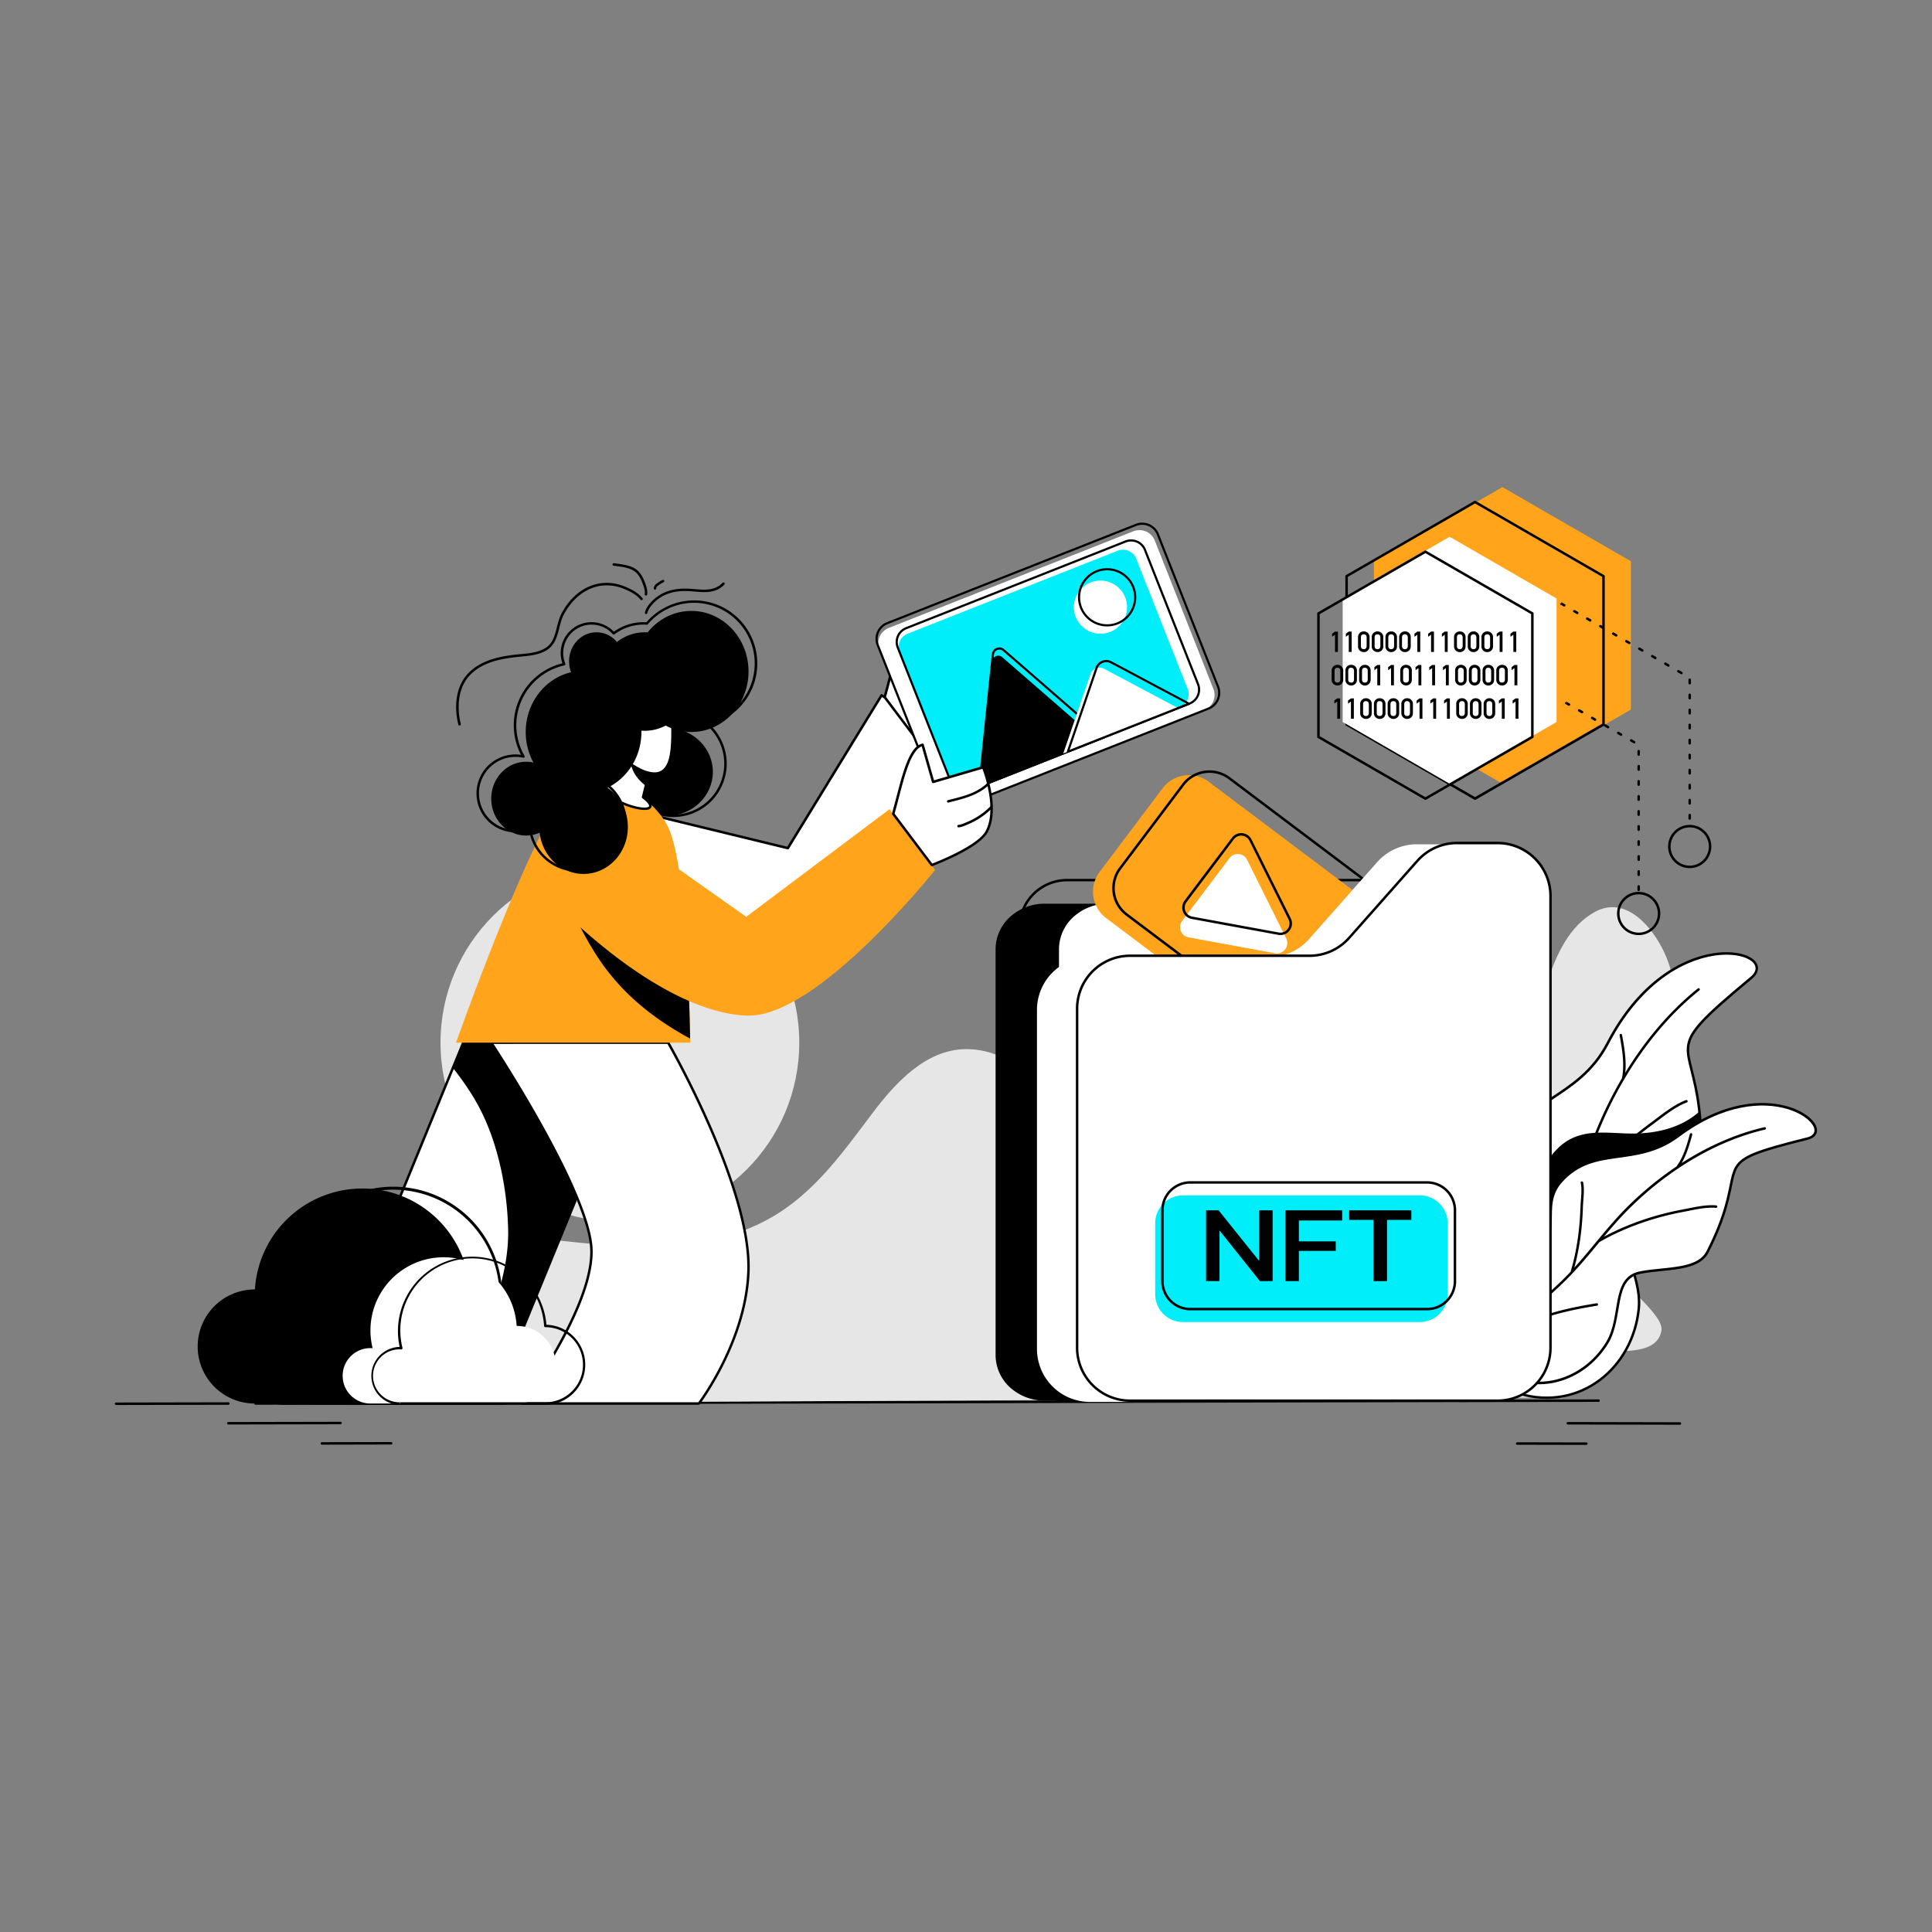 <?xml version="1.0" ?><svg data-name="Layer 1" id="Layer_1" viewBox="0 0 2000 2000" xmlns="http://www.w3.org/2000/svg" xmlns:xlink="http://www.w3.org/1999/xlink"><rect x="0" y="0" width="2000" height="2000" fill="#808080" stroke="none"/><defs><style>.cls-1{fill:none;}.cls-2,.cls-3,.cls-5,.cls-8,.cls-9{fill-rule:evenodd;}.cls-3,.cls-4{fill:#e6e6e6;}.cls-10,.cls-5{fill:#fff;}.cls-6{clip-path:url(#clip-path);}.cls-7{clip-path:url(#clip-path-2);}.cls-8{fill:#ffa41b;}.cls-9{fill:#00eefa;}.cls-11{clip-path:url(#clip-path-3);}.cls-12{clip-path:url(#clip-path-4);}.cls-13{clip-path:url(#clip-path-5);}</style><clipPath id="clip-path"><path class="cls-1" d="M1812.58,1012.52c-107.92,89.85-48.62,52.2-51.6,183.69-.62,27.44-41.3,41.94-65.79,60.82-28.7,22.12,4.92,60,1.29,97.38-6,61.32-60.33,106.8-123.68,88.3-68.78-20.11-77.58-71.43-14.28-145.49,35-40.92-15.71-58.47-2.62-101.83,17.85-59.21,77.06-55.35,108.36-115.44C1731,951.93,1846.18,984.56,1812.58,1012.52Z"/></clipPath><clipPath id="clip-path-2"><path class="cls-1" d="M1030.63,982.45a45.24,45.24,0,0,1,14.9-33.2,53.12,53.12,0,0,1,36-13.75h397.81v514.44H1081.53a53.17,53.17,0,0,1-36-13.75,45.27,45.27,0,0,1-14.9-33.22Z"/></clipPath><clipPath id="clip-path-3"><polygon class="cls-1" points="662.66 1079.37 479.54 1079.37 326.48 1452.92 509.6 1452.92 662.66 1079.37"/></clipPath><clipPath id="clip-path-4"><path class="cls-1" d="M691.71,856.32c-18.09-37.18-76.41-65.44-103.92-37.52-36.6,37.17-115.74,260.56-115.74,260.56H714.46S712.83,899.75,691.71,856.32Z"/></clipPath><clipPath id="clip-path-5"><path class="cls-1" d="M677.48,776.93l-40.64-12.46-19,43c8.57,27.8,78,41.1,47.8,17.66Z"/></clipPath></defs><g data-name=" 6-NFT-Art-File" id="_6-NFT-Art-File"><path class="cls-2" d="M264.55,1454.2l1390.27-3a1.3,1.3,0,0,0,1.28-1.28,1.28,1.28,0,0,0-1.28-1.28l-1390.3,3a1.3,1.3,0,0,0-1.28,1.28A1.32,1.32,0,0,0,264.55,1454.2Z"/><path class="cls-2" d="M120.35,1454.45l116.07-.23a1.31,1.31,0,0,0,1.28-1.31,1.26,1.26,0,0,0-1.28-1.26l-116.09.23a1.29,1.29,0,1,0,0,2.57Z"/><path class="cls-2" d="M236.43,1474.63l116.07-.23a1.3,1.3,0,0,0,1.28-1.31,1.26,1.26,0,0,0-1.28-1.25l-116.09.23a1.28,1.28,0,1,0,0,2.56Z"/><path class="cls-2" d="M1739.07,1472.32l-116.1-.24a1.27,1.27,0,0,0-1.28,1.26,1.32,1.32,0,0,0,1.28,1.31l116.07.23a1.28,1.28,0,1,0,0-2.56Z"/><path class="cls-2" d="M333.27,1495.51l71.65-.15a1.25,1.25,0,0,0,1.26-1.28,1.29,1.29,0,0,0-1.28-1.29l-71.65.16a1.28,1.28,0,1,0,0,2.56Z"/><path class="cls-2" d="M1642.22,1493.2l-71.65-.16a1.29,1.29,0,0,0-1.28,1.29,1.26,1.26,0,0,0,1.26,1.28l71.65.15a1.28,1.28,0,1,0,0-2.56Z"/><path class="cls-3" d="M353,1452.91c-53.47-72.26-21.76-132.15,65.65-161.43,86.27-28.89,175.19,2.28,263-1,34.69-1.28,70.44-7.91,102.11-22.55,53.71-24.85,85.37-70.51,119.86-116.17,22.94-30.39,54.74-65.36,96-65.69,72.16-.57,111.47,87.17,150,135,65.59,81.35,167.08,122.69,269.19,89.07,91.12-30,140.57-108.51,161.74-198.21C1592.36,1062,1599.62,972,1651,944c32-17.45,59.4,15.47,71.7,41.65,24.68,52.54,6.77,118.25-18.74,166.82-22.4,42.68-61.35,96.54-43,147.18,8.73,24.15,62,59.77,58.95,77.75-4.29,25.31-41.5,20.46-59.38,21.82-25,1.87-40,24-42.09,47.47Z"/><circle class="cls-4" cx="641.71" cy="1079.37" r="185.69"/><path class="cls-5" d="M1812.58,1012.52c-107.92,89.85-48.62,52.2-51.6,183.69-.62,27.44-41.3,41.94-65.79,60.82-28.7,22.12,4.92,60,1.29,97.38-6,61.32-60.33,106.8-123.68,88.3-68.78-20.11-77.58-71.43-14.28-145.49,35-40.92-15.71-58.47-2.62-101.83,17.85-59.21,77.06-55.35,108.36-115.44C1731,951.93,1846.18,984.56,1812.58,1012.52Z"/><g class="cls-6"><path class="cls-2" d="M1776.9,1127.61c-16.55,32-47.55,44.67-82.35,45.78-26.33.83-54.38-6.81-77,11.07a65.09,65.09,0,0,0-11.39,11.65c-14.45,19-25.61,45.18-28.66,68.83-1.9,14.58,1.66,30.67,18.29,33.8a52.48,52.48,0,0,0,16.07.13c15.65-2,30.56-8.85,44.39-16.13,19.89-10.44,84.28-36.4,111.78-76.91C1784.83,1181.11,1767.81,1137.81,1776.9,1127.61Z"/></g><path class="cls-2" d="M1813.41,1013.5c5.54-4.61,7.25-9.41,6.15-13.64s-5-7.91-11.09-10.49c-8.13-3.4-20.29-4.82-34.62-2.61-33,5.07-77.77,29.36-110.73,92.6-15.52,29.81-38,43.73-58.79,57.56-21.19,14.11-40.62,28.14-49.66,58.09-6.64,22,2.8,37.55,9.57,52.74,3.24,7.27,5.86,14.45,5.5,22.32s-3.7,16.37-12.2,26.31c-19.11,22.35-31.68,42.69-38.06,60.7-6.47,18.25-6.59,34.17-.83,47.57,7.68,17.76,25.82,31.11,53.79,39.29,64.17,18.76,119.25-27.27,125.32-89.4,1.83-18.83-5.69-37.8-10.08-54.83-4.23-16.39-5.6-31,8.28-41.66,14.73-11.36,35.25-21.1,49.47-33,9.78-8.22,16.58-17.45,16.84-28.79,1.18-52.76-7.61-78.39-11.67-95.91-1.77-7.64-2.64-13.69-1.25-19.81s5.05-12.38,12.21-20.39c9.78-10.94,26-25.12,51.85-46.63Zm-1.65-2c-26,21.62-42.28,35.88-52.12,46.9-7.54,8.43-11.34,15-12.8,21.52s-.62,12.9,1.27,21c4,17.41,12.78,42.86,11.58,95.29-.23,10.62-6.76,19.18-15.91,26.87-14.18,11.88-34.69,21.63-49.38,33s-13.72,26.88-9.2,44.32c4.32,16.77,11.81,35.44,10,54-5.9,60.51-59.51,105.44-122,87.17-27.05-7.93-44.74-20.65-52.16-37.84-5.53-12.88-5.31-28.18.89-45.7,6.32-17.79,18.74-37.82,37.62-59.9,9-10.52,12.41-19.55,12.79-27.84s-2.3-15.85-5.72-23.5c-6.54-14.69-15.89-29.63-9.46-51,8.83-29.27,27.92-42.9,48.63-56.69,21.11-14.06,43.87-28.24,59.65-58.51,32.43-62.23,76.34-86.26,108.84-91.26,13.75-2.11,25.43-.82,33.24,2.45,5.22,2.19,8.68,5.22,9.6,8.76s-.78,7.26-5.32,11Z"/><path class="cls-2" d="M1757.57,1023.26c-52.73,42.38-91.27,104.9-113.23,168.22-12.91,37.24-18.84,76.53-32.1,113.76-11.47,32.23-26.84,62.58-34.86,96-3,12.63-6.6,26.44-5.9,39.56a1.33,1.33,0,0,0,1.37,1.23,1.28,1.28,0,0,0,1.2-1.35c-.7-12.9,2.84-26.45,5.83-38.82,8-33.36,23.34-63.63,34.78-95.77,13.27-37.24,19.19-76.53,32.11-113.77,21.82-62.88,60.06-125,112.41-167.08a1.26,1.26,0,0,0,.2-1.8A1.29,1.29,0,0,0,1757.57,1023.26Z"/><path class="cls-2" d="M1745.33,1138.8c-13,4.91-25.22,15.19-36.26,23.3-29.9,21.93-58.19,49.93-79.14,80.67a1.26,1.26,0,0,0,.34,1.79,1.28,1.28,0,0,0,1.77-.34c20.79-30.52,48.88-58.29,78.56-80,10.86-8,22.84-18.14,35.63-23a1.28,1.28,0,1,0-.9-2.4Z"/><path class="cls-2" d="M1578.87,1186.94c5.93,7.72,9.08,18.86,13,27.66,11,24.92,19.8,51.29,24,78.26a1.29,1.29,0,0,0,2.55-.42c-4.29-27.17-13.18-53.75-24.26-78.88-4-9-7.2-20.31-13.25-28.17a1.28,1.28,0,1,0-2,1.55Z"/><path class="cls-2" d="M1662.79,1315.77c-30.73,21.41-62.57,46.39-83.08,78.33a1.3,1.3,0,0,0,.38,1.79,1.27,1.27,0,0,0,1.77-.39c20.34-31.68,52-56.41,82.41-77.64a1.28,1.28,0,1,0-1.48-2.09Z"/><path class="cls-2" d="M1676.61,1071.73c2.67,14.51,5.29,29.58,2.48,44.25a1.29,1.29,0,0,0,2.54.49c2.85-15,.22-30.38-2.51-45.21a1.28,1.28,0,0,0-2.51.47Z"/><path class="cls-5" d="M1870.92,1178.66c-111.56,28-54.42,21.27-103.31,117.28-10.19,20-45.37,16.29-70.15,21.54-29,6.14-17.68,46.06-33.62,72.34-26.18,43.14-82.44,57.42-122.64,21.27-43.63-39.26-31.91-80.27,41.11-112.47,40.33-17.79,9.16-48.73,34.21-76.09,34.2-37.37,76.53-13.5,121-46.75C1832.19,1105,1905.64,1170,1870.92,1178.66Z"/><path class="cls-2" d="M1871.23,1179.9c5.85-1.46,8.85-4.48,9.56-8.06s-.84-7.73-4.52-11.88c-4.82-5.43-13.33-10.81-24.73-14.29-26.23-8-68-6-114.81,29.09-22,16.46-43.52,18.74-63.74,21.57-20.69,2.9-40.07,6.37-57.41,25.32-12.79,14-11.33,28.83-11.72,42.48-.18,6.49-.8,12.69-3.84,18.33s-8.48,10.69-18.22,15c-22.08,9.74-38.6,20.29-49.72,31.34-11.31,11.24-17.08,23-17.57,35-.65,15.9,8,32.25,25.83,48.28,40.83,36.73,98,22.26,124.59-21.56,8-13.26,9.26-30,12.07-44.13,2.67-13.5,6.78-24.68,20.72-27.63,14.89-3.15,33.52-3.06,48.24-6.82,10.21-2.61,18.55-7.05,22.8-15.39,19.63-38.56,22.23-60.61,25.46-75,1.4-6.22,2.88-11,6.06-15s8.07-7.28,16.16-10.64c11.1-4.6,28.1-9.31,54.79-16Zm-.62-2.48c-26.87,6.74-44,11.47-55.15,16.11-8.63,3.58-13.79,7.13-17.19,11.43s-5.06,9.33-6.56,16c-3.19,14.26-5.77,36.15-25.24,74.39-3.92,7.7-11.72,11.66-21.15,14.06-14.68,3.74-33.27,3.66-48.13,6.8-15.08,3.19-19.81,15-22.71,29.63-2.75,13.89-3.85,30.31-11.74,43.31-25.76,42.45-81.12,56.56-120.68,21-17.09-15.39-25.62-31-25-46.28.47-11.4,6.05-22.57,16.81-33.26,10.94-10.86,27.21-21.22,48.94-30.8,10.42-4.6,16.2-10.08,19.45-16.12s4-12.58,4.15-19.48c.37-13.1-1.22-27.41,11-40.82,16.86-18.41,35.75-21.68,55.88-24.51,20.6-2.88,42.48-5.28,64.91-22,46-34.37,86.81-36.53,112.53-28.69,10.85,3.3,19,8.37,23.55,13.53,3,3.41,4.51,6.8,3.93,9.67s-3.09,4.94-7.66,6.09Z"/><path class="cls-2" d="M1740.82,1204c5.29-9,8.22-19.31,11-29.33a1.29,1.29,0,0,0-2.49-.68c-3.18,11.63-6.57,23.67-13.83,33.48,0,0,0,.06,0,.08a345.29,345.29,0,0,0-52.38,43.29c-19.11,19.25-35.13,41.31-53.4,61.41,5.65-20.38,8.24-41.69,8.93-62.76.26-8,1.88-17.59.21-25.56a1.29,1.29,0,0,0-2.52.53c1.65,7.77,0,17.09-.25,25-.75,22.28-3.6,44.85-10,66.25a1.32,1.32,0,0,0,0,.56q-3.43,3.66-7,7.19c-19.92,19.73-42,36.7-59.85,58.53-6.72,8.24-14.26,17.2-18.42,27.15a1.3,1.3,0,1,0,2.39,1c4-9.75,11.44-18.47,18-26.53,1.05-1.28,2.1-2.51,3.16-3.77a1.15,1.15,0,0,0,.54-.18c26.22-16.12,58.3-23.15,88.3-28a1.29,1.29,0,0,0,1.05-1.47,1.26,1.26,0,0,0-1.46-1.05c-28,4.52-57.87,11-83.17,24.84,16-17.35,34.44-32,51.24-48.68,12.53-12.39,23.66-26,34.88-39.54,26.12-15.08,56.66-25.59,86.22-31.11,10.83-2,23.25-5.27,34.39-4.3a1.28,1.28,0,0,0,.23-2.55c-11.37-1-24,2.26-35.11,4.33-27.66,5.17-56.14,14.66-81.16,28.15,7.9-9.47,16-18.81,24.66-27.57,38.39-38.64,88.61-70.88,142.16-83.35a1.28,1.28,0,1,0-.56-2.5C1796.38,1173.83,1767.33,1187,1740.82,1204Z"/><path class="cls-2" d="M1030.63,982.45a45.24,45.24,0,0,1,14.9-33.2,53.12,53.12,0,0,1,36-13.75h397.81v514.44H1081.53a53.17,53.17,0,0,1-36-13.75,45.27,45.27,0,0,1-14.9-33.22Z"/><g class="cls-7"><path class="cls-5" d="M1096.27,982.45a45.24,45.24,0,0,1,14.9-33.2,53.12,53.12,0,0,1,36-13.75H1545v514.44H1147.17a53.17,53.17,0,0,1-36-13.75,45.27,45.27,0,0,1-14.9-33.22Z"/></g><path class="cls-2" d="M1054.16,960.28v440.46a50.46,50.46,0,0,0,50.47,50.48h384.52a1.28,1.28,0,0,0,1.28-1.28V911.09a1.29,1.29,0,0,0-1.28-1.28H1104.63a50.46,50.46,0,0,0-50.47,50.47Zm2.56,0a47.9,47.9,0,0,1,47.91-47.9h383.24v536.28H1104.63a47.94,47.94,0,0,1-47.91-47.92Z"/><path class="cls-8" d="M1415.77,975.76A34.15,34.15,0,0,0,1409,928l-157.65-118.7a34.15,34.15,0,0,0-47.82,6.73l-65.18,86.57a34.14,34.14,0,0,0,6.75,47.81l157.64,118.71a34.14,34.14,0,0,0,47.8-6.75Z"/><path class="cls-2" d="M1437.93,972.87a35.41,35.41,0,0,0-7-49.6L1273.3,804.57a35.43,35.43,0,0,0-49.62,7l-65.18,86.57a35.42,35.42,0,0,0,7,49.61l157.65,118.7a35.4,35.4,0,0,0,49.59-7Zm-2-1.54-65.19,86.57a32.84,32.84,0,0,1-46,6.48l-157.64-118.7a32.86,32.86,0,0,1-6.5-46l65.18-86.57a32.89,32.89,0,0,1,46-6.47l157.64,118.7A32.86,32.86,0,0,1,1435.88,971.33Z"/><path class="cls-5" d="M1331.49,971.46a10.75,10.75,0,0,1-11.56,15.36c-25.07-4.62-66.39-12.21-89.54-16.46a10.76,10.76,0,0,1-6.65-17l49-65a10.75,10.75,0,0,1,18.21,1.67Z"/><path class="cls-2" d="M1336.2,950.63c-11.36-22.81-30.07-60.42-40.56-81.5a12,12,0,0,0-20.38-1.88l-49,65a12,12,0,0,0,7.43,19.06c23.14,4.28,64.46,11.87,89.54,16.46a12,12,0,0,0,12.94-17.19Zm-2.3,1.16a9.45,9.45,0,0,1-10.18,13.51l-89.54-16.45a9.46,9.46,0,0,1-5.84-15l49-65.05a9.46,9.46,0,0,1,16,1.47Z"/><path class="cls-5" d="M1355.54,989.4a54.85,54.85,0,0,0,41.06-18.48c19.33-21.84,51.3-57.94,70.65-79.77a54.81,54.81,0,0,1,41.06-18.48h41.92a54.87,54.87,0,0,1,54.85,54.84v467.57a54.9,54.9,0,0,1-54.85,54.86H1169.85a54.85,54.85,0,0,1-54.83-54.86V1044.24a54.83,54.83,0,0,1,54.83-54.84Z"/><path class="cls-5" d="M1314,990.68a54.85,54.85,0,0,0,41.06-18.48c19.33-21.83,51.3-57.94,70.65-79.77A54.85,54.85,0,0,1,1466.76,874h41.92a54.87,54.87,0,0,1,54.85,54.84v467.57a54.88,54.88,0,0,1-54.85,54.86H1128.3a54.85,54.85,0,0,1-54.83-54.86V1045.52a54.83,54.83,0,0,1,54.83-54.84Z"/><path class="cls-2" d="M1355.54,988.12H1169.85a56.11,56.11,0,0,0-56.12,56.12v350.84a56.11,56.11,0,0,0,56.12,56.13h380.38a56.13,56.13,0,0,0,56.11-56.13V927.51a56.13,56.13,0,0,0-56.11-56.13h-41.92a56.09,56.09,0,0,0-42,18.92c-19.35,21.83-51.32,57.93-70.64,79.76A53.55,53.55,0,0,1,1355.54,988.12Zm0,2.56a56.06,56.06,0,0,0,42-18.91L1468.2,892a53.56,53.56,0,0,1,40.11-18h41.92a53.59,53.59,0,0,1,53.56,53.56v467.57a53.62,53.62,0,0,1-53.56,53.58H1169.85a53.57,53.57,0,0,1-53.57-53.58V1044.24a53.59,53.59,0,0,1,53.57-53.56Z"/><path class="cls-9" d="M1195.84,1266.32a28.85,28.85,0,0,1,28.84-28.86h245.09a28.88,28.88,0,0,1,28.87,28.86v73.42a28.82,28.82,0,0,1-28.87,28.83H1224.68a28.78,28.78,0,0,1-28.84-28.83Z"/><path class="cls-2" d="M1202.07,1252.89v73.43a30.13,30.13,0,0,0,30.13,30.13h245.09a30.13,30.13,0,0,0,30.16-30.13v-73.43a30.13,30.13,0,0,0-30.16-30.13H1232.2a30.13,30.13,0,0,0-30.13,30.13Zm2.57,0a27.55,27.55,0,0,1,27.56-27.57h245.09a27.59,27.59,0,0,1,27.59,27.57v73.43a27.57,27.57,0,0,1-27.59,27.55H1232.2a27.54,27.54,0,0,1-27.56-27.55Z"/><path d="M1248.52,1252.92h13L1303.2,1305h.28v-52.12h13.9v73.3h-13.14l-41.53-52.07h-.28v52.07h-13.91Z"/><path d="M1330.66,1252.92h58.74v10.52h-44.83v21.62h38.21v9.86h-38.21v31.3h-13.91Z"/><path d="M1421.81,1262.83h-25.16v-9.91H1461v9.91h-25.16v63.39h-14Z"/><path class="cls-8" d="M1555.29,504.24l133,76.77V734.55l-133,76.76-133-76.76V581Z"/><path class="cls-2" d="M1527.6,518.58a1.31,1.31,0,0,0-1.3,0l-132.94,76.77a1.27,1.27,0,0,0-.66,1.11V750a1.28,1.28,0,0,0,.66,1.11l132.94,76.77a1.36,1.36,0,0,0,1.3,0l133-76.77a1.25,1.25,0,0,0,.63-1.11V596.46a1.24,1.24,0,0,0-.63-1.11Zm-.64,2.59,131.67,76v152l-131.67,76-131.7-76v-152Z"/><path class="cls-2" d="M1747.89,843.72v3.53a1.28,1.28,0,1,0,2.56,0v-3.53a1.28,1.28,0,1,0-2.56,0Zm0-15.56v3.53a1.28,1.28,0,1,0,2.56,0v-3.53a1.28,1.28,0,1,0-2.56,0Zm0-15.55v3.53a1.28,1.28,0,1,0,2.56,0v-3.53a1.28,1.28,0,1,0-2.56,0Zm0-15.56v3.53a1.28,1.28,0,1,0,2.56,0v-3.53a1.28,1.28,0,1,0-2.56,0Zm0-15.56V785a1.28,1.28,0,1,0,2.56,0v-3.53a1.28,1.28,0,1,0-2.56,0Zm0-15.55v3.52a1.28,1.28,0,1,0,2.56,0v-3.52a1.28,1.28,0,1,0-2.56,0Zm0-15.56v3.53a1.28,1.28,0,1,0,2.56,0v-3.53a1.28,1.28,0,1,0-2.56,0Zm0-15.56v3.53a1.28,1.28,0,1,0,2.56,0v-3.53a1.28,1.28,0,1,0-2.56,0Zm0-15.56v3.53a1.28,1.28,0,1,0,2.56,0v-3.53a1.28,1.28,0,1,0-2.56,0Zm0-15.55v3.52a1.28,1.28,0,1,0,2.56,0v-3.52a1.28,1.28,0,1,0-2.56,0ZM1736.82,696c1.08.63,2.12,1.21,3.07,1.76a1.28,1.28,0,1,0,1.26-2.22l-3-1.76a1.29,1.29,0,1,0-1.3,2.22Zm-13.46-7.78,3.06,1.77a1.28,1.28,0,0,0,1.27-2.23c-1-.57-2-1.16-3.07-1.76a1.28,1.28,0,0,0-1.74.47A1.3,1.3,0,0,0,1723.36,688.24Zm-13.47-7.78,3,1.77a1.29,1.29,0,1,0,1.3-2.23l-3.07-1.76a1.28,1.28,0,1,0-1.26,2.22Zm-13.47-7.77c1,.59,2,1.18,3,1.76a1.28,1.28,0,1,0,1.29-2.22l-3.06-1.77a1.28,1.28,0,0,0-1.27,2.23Zm-13.5-7.78c1,.58,2.06,1.17,3.07,1.76a1.3,1.3,0,0,0,1.77-.47,1.29,1.29,0,0,0-.48-1.75l-3.06-1.77a1.29,1.29,0,0,0-1.3,2.23Zm-13.47-7.78c1,.58,2.06,1.17,3.07,1.76a1.29,1.29,0,0,0,1.3-2.22c-1-.59-2.06-1.18-3.07-1.76a1.29,1.29,0,1,0-1.3,2.22ZM1656,649.35l3.06,1.76a1.27,1.27,0,0,0,1.74-.46,1.28,1.28,0,0,0-.47-1.76l-3-1.76a1.29,1.29,0,0,0-1.77.47A1.31,1.31,0,0,0,1656,649.35Zm-13.47-7.78q1.51.87,3,1.77a1.3,1.3,0,0,0,1.77-.47,1.28,1.28,0,0,0-.47-1.76c-1-.6-2-1.18-3-1.76a1.29,1.29,0,1,0-1.3,2.22Zm-13.47-7.78c1,.56,2,1.16,3,1.77a1.29,1.29,0,1,0,1.29-2.23l-3.06-1.76a1.28,1.28,0,0,0-1.27,2.22ZM1615.58,626h0l3.07,1.76a1.31,1.31,0,0,0,1.77-.47,1.29,1.29,0,0,0-.47-1.75c-1.77-1-2.85-1.64-3-1.75-1.42-.82-.66,2.38-.66,2.38-.73-2.57-1.3-2-1.3-1.29A1.26,1.26,0,0,0,1615.58,626Z"/><path class="cls-2" d="M1695.07,917.62v3.53a1.28,1.28,0,1,0,2.56,0v-3.53a1.28,1.28,0,1,0-2.56,0Zm0-15.55v3.52a1.28,1.28,0,1,0,2.56,0v-3.52a1.28,1.28,0,1,0-2.56,0Zm0-15.56V890a1.28,1.28,0,1,0,2.56,0v-3.53a1.28,1.28,0,1,0-2.56,0Zm0-15.56v3.53a1.28,1.28,0,1,0,2.56,0V871a1.28,1.28,0,1,0-2.56,0Zm0-15.55v3.52a1.28,1.28,0,1,0,2.56,0V855.4a1.28,1.28,0,1,0-2.56,0Zm0-15.57v3.54a1.28,1.28,0,1,0,2.56,0v-3.54a1.28,1.28,0,1,0-2.56,0Zm0-15.55v3.53a1.28,1.28,0,1,0,2.56,0v-3.53a1.28,1.28,0,1,0-2.56,0Zm0-15.56v3.53a1.28,1.28,0,1,0,2.56,0v-3.53a1.28,1.28,0,1,0-2.56,0Zm0-15.56v3.53a1.28,1.28,0,1,0,2.56,0v-3.53a1.28,1.28,0,1,0-2.56,0Zm0-15.55v3.52a1.28,1.28,0,1,0,2.56,0v-3.52a1.28,1.28,0,1,0-2.56,0Zm-7.12-10,3.07,1.76a1.27,1.27,0,0,0,1.74-.46,1.28,1.28,0,0,0-.47-1.76l-3-1.76a1.29,1.29,0,1,0-1.3,2.22Zm-13.46-7.78,3.06,1.77a1.28,1.28,0,0,0,1.27-2.23l-3-1.76a1.28,1.28,0,1,0-1.29,2.22ZM1661,752.08l3,1.77a1.29,1.29,0,1,0,1.3-2.23c-1-.58-2-1.17-3.07-1.76a1.28,1.28,0,0,0-1.26,2.22Zm-13.47-7.78c1,.59,2,1.17,3,1.77a1.28,1.28,0,1,0,1.29-2.22l-3.06-1.77a1.28,1.28,0,0,0-1.27,2.22Zm-13.5-7.78c1,.57,2,1.16,3.07,1.77a1.32,1.32,0,0,0,1.77-.47,1.3,1.3,0,0,0-.47-1.75c-1.08-.61-2.09-1.2-3.07-1.77a1.28,1.28,0,0,0-1.74.47A1.26,1.26,0,0,0,1634.05,736.52Zm-13.46-7.77h0l3.06,1.76a1.29,1.29,0,0,0,1.3-2.22c-1.77-1-2.85-1.63-3-1.75-1.42-.82-.69,2.38-.69,2.38-.7-2.57-1.27-2-1.27-1.28A1.29,1.29,0,0,0,1620.59,728.75Z"/><path class="cls-5" d="M1500.64,555.64l110.71,63.92V747.4l-110.71,63.91L1389.93,747.4V619.56Z"/><path class="cls-2" d="M1476.21,570a1.34,1.34,0,0,0-1.29,0l-110.71,63.92a1.29,1.29,0,0,0-.64,1.12V762.84a1.29,1.29,0,0,0,.64,1.12l110.71,63.92a1.29,1.29,0,0,0,1.29,0L1586.92,764a1.33,1.33,0,0,0,.66-1.12V635a1.33,1.33,0,0,0-.66-1.12Zm-.64,2.6L1585,635.75V762.1l-109.43,63.18L1366.15,762.1V635.75Z"/><path d="M1379,659.19V656l3-2.18h3v21.06h-3V657Z"/><path d="M1393.24,659.19V656l3-2.18h3v21.06h-3V657Z"/><path d="M1414.75,659.87c-.06-2.11-1-3.18-3-3.22s-2.9,1.11-2.94,3.22v8.92q.06,3.19,2.94,3.23c1.93,0,2.91-1.1,3-3.23Zm-8.92-.19a5.59,5.59,0,0,1,1.86-4.49,5.89,5.89,0,0,1,4.09-1.56,6,6,0,0,1,4.18,1.56,5.89,5.89,0,0,1,1.8,4.49V669a5.88,5.88,0,0,1-1.8,4.48,6,6,0,0,1-4.18,1.58,6,6,0,0,1-4.09-1.58,5.59,5.59,0,0,1-1.86-4.48Z"/><path d="M1428.94,659.87c0-2.11-1-3.18-3-3.22s-2.92,1.11-2.94,3.22v8.92c0,2.13,1,3.21,2.94,3.23s2.9-1.1,3-3.23Zm-8.93-.19a5.73,5.73,0,0,1,1.87-4.49,5.89,5.89,0,0,1,4.11-1.56,6,6,0,0,1,4.16,1.56,5.9,5.9,0,0,1,1.82,4.49V669a5.9,5.9,0,0,1-1.82,4.48A6,6,0,0,1,1426,675a6,6,0,0,1-4.11-1.58A5.72,5.72,0,0,1,1420,669Z"/><path d="M1443.15,659.87c-.07-2.11-1-3.18-3-3.22s-2.9,1.11-3,3.22v8.92c0,2.13,1,3.21,3,3.23s2.9-1.1,3-3.23Zm-8.93-.19a5.66,5.66,0,0,1,1.86-4.49,5.91,5.91,0,0,1,4.1-1.56,6,6,0,0,1,4.18,1.56,5.85,5.85,0,0,1,1.8,4.49V669a5.85,5.85,0,0,1-1.8,4.48,6.07,6.07,0,0,1-4.18,1.58,6,6,0,0,1-4.1-1.58,5.65,5.65,0,0,1-1.86-4.48Z"/><path d="M1457.35,659.87c-.06-2.11-1.06-3.18-3-3.22s-2.91,1.11-3,3.22v8.92q.06,3.19,3,3.23c1.9,0,2.9-1.1,3-3.23Zm-8.94-.19a5.72,5.72,0,0,1,1.86-4.49,6,6,0,0,1,4.12-1.56,5.74,5.74,0,0,1,6,6V669a6,6,0,0,1-1.79,4.48,6.1,6.1,0,0,1-4.18,1.58,6,6,0,0,1-4.12-1.58,5.71,5.71,0,0,1-1.86-4.48Z"/><path d="M1464.24,659.19V656l3-2.18h3v21.06h-3V657Z"/><path d="M1478.43,659.19V656l3-2.18h3v21.06h-3V657Z"/><path d="M1492.63,659.19V656l3-2.18h3v21.06h-3V657Z"/><path d="M1514.14,659.87c-.06-2.11-1-3.18-3-3.22s-2.9,1.11-2.94,3.22v8.92q.06,3.19,2.94,3.23c1.93,0,2.91-1.1,3-3.23Zm-8.92-.19a5.66,5.66,0,0,1,1.86-4.49,5.89,5.89,0,0,1,4.09-1.56,6,6,0,0,1,4.18,1.56,5.82,5.82,0,0,1,1.8,4.49V669a5.81,5.81,0,0,1-1.8,4.48,6,6,0,0,1-4.18,1.58,6,6,0,0,1-4.09-1.58,5.65,5.65,0,0,1-1.86-4.48Z"/><path d="M1528.35,659.87q-.11-3.17-3-3.22c-1.93,0-2.9,1.11-2.94,3.22v8.92c0,2.13,1,3.21,2.94,3.23s2.9-1.1,3-3.23Zm-8.92-.19a5.56,5.56,0,0,1,1.86-4.49,5.82,5.82,0,0,1,4.09-1.56,6,6,0,0,1,4.18,1.56,5.89,5.89,0,0,1,1.8,4.49V669a5.88,5.88,0,0,1-1.8,4.48,6.09,6.09,0,0,1-4.18,1.58,5.88,5.88,0,0,1-4.09-1.58,5.56,5.56,0,0,1-1.86-4.48Z"/><path d="M1542.54,659.87q-.07-3.17-3-3.22c-1.91,0-2.9,1.11-2.93,3.22v8.92c0,2.13,1,3.21,2.93,3.23s2.92-1.1,3-3.23Zm-8.93-.19a5.7,5.7,0,0,1,1.87-4.49,5.87,5.87,0,0,1,4.09-1.56,6,6,0,0,1,4.18,1.56,5.94,5.94,0,0,1,1.82,4.49V669a5.93,5.93,0,0,1-1.82,4.48,6.07,6.07,0,0,1-4.18,1.58,5.93,5.93,0,0,1-4.09-1.58,5.69,5.69,0,0,1-1.87-4.48Z"/><path d="M1549.42,659.19V656l3-2.18h3v21.06h-3V657Z"/><path d="M1563.63,659.19V656l3-2.18h3v21.06h-3V657Z"/><path d="M1387.47,694.46c0-2.11-1-3.18-3-3.22s-2.9,1.11-2.94,3.22v8.93c0,2.13,1,3.2,2.94,3.22s2.9-1.09,3-3.22Zm-8.93-.19a5.7,5.7,0,0,1,1.87-4.49,5.89,5.89,0,0,1,4.11-1.56,6,6,0,0,1,4.18,1.56,6,6,0,0,1,1.8,4.49v9.29a5.94,5.94,0,0,1-1.8,4.48,6.16,6.16,0,0,1-4.18,1.59,6,6,0,0,1-4.11-1.59,5.67,5.67,0,0,1-1.87-4.48Z"/><path d="M1401.67,694.46c0-2.11-1-3.18-3-3.22s-2.91,1.11-3,3.22v8.93c0,2.13,1,3.2,3,3.22s2.92-1.09,3-3.22Zm-8.92-.19a5.66,5.66,0,0,1,1.86-4.49,5.91,5.91,0,0,1,4.1-1.56,6,6,0,0,1,4.18,1.56,5.81,5.81,0,0,1,1.79,4.49v9.29a5.79,5.79,0,0,1-1.79,4.48,6.12,6.12,0,0,1-4.18,1.59,6,6,0,0,1-4.1-1.59,5.64,5.64,0,0,1-1.86-4.48Z"/><path d="M1415.88,694.46c-.06-2.11-1-3.18-3-3.22s-2.9,1.11-2.94,3.22v8.93q.06,3.2,2.94,3.22c1.93,0,2.91-1.09,3-3.22Zm-8.92-.19a5.59,5.59,0,0,1,1.86-4.49,5.89,5.89,0,0,1,4.09-1.56,6,6,0,0,1,4.18,1.56,5.89,5.89,0,0,1,1.8,4.49v9.29a5.87,5.87,0,0,1-1.8,4.48,6.09,6.09,0,0,1-4.18,1.59,6,6,0,0,1-4.09-1.59,5.57,5.57,0,0,1-1.86-4.48Z"/><path d="M1422.77,693.78v-3.2l3-2.19h3v21.06h-3V691.59Z"/><path d="M1437,693.78v-3.2l3-2.19h3v21.06h-3V691.59Z"/><path d="M1458.48,694.46c-.06-2.11-1.06-3.18-3-3.22s-2.91,1.11-3,3.22v8.93q.06,3.2,3,3.22c1.9,0,2.9-1.09,3-3.22Zm-8.94-.19a5.72,5.72,0,0,1,1.86-4.49,6,6,0,0,1,4.12-1.56,5.74,5.74,0,0,1,6,6v9.29a6,6,0,0,1-1.79,4.48,6.16,6.16,0,0,1-4.18,1.59,6.08,6.08,0,0,1-4.12-1.59,5.7,5.7,0,0,1-1.86-4.48Z"/><path d="M1465.37,693.78v-3.2l3-2.19h3v21.06h-3V691.59Z"/><path d="M1479.56,693.78v-3.2l3-2.19h3v21.06h-3V691.59Z"/><path d="M1493.77,693.78v-3.2l3-2.19h3v21.06h-3V691.59Z"/><path d="M1515.27,694.46c-.06-2.11-1-3.18-3-3.22s-2.9,1.11-2.94,3.22v8.93q.06,3.2,2.94,3.22c1.93,0,2.91-1.09,3-3.22Zm-8.92-.19a5.66,5.66,0,0,1,1.86-4.49,5.89,5.89,0,0,1,4.09-1.56,6,6,0,0,1,4.19,1.56,5.85,5.85,0,0,1,1.79,4.49v9.29a5.83,5.83,0,0,1-1.79,4.48,6.13,6.13,0,0,1-4.19,1.59,6,6,0,0,1-4.09-1.59,5.64,5.64,0,0,1-1.86-4.48Z"/><path d="M1529.48,694.46c-.06-2.11-1.06-3.18-3-3.22s-2.9,1.11-2.94,3.22v8.93q.06,3.2,2.94,3.22c1.91,0,2.91-1.09,3-3.22Zm-8.92-.19a5.59,5.59,0,0,1,1.86-4.49,5.82,5.82,0,0,1,4.09-1.56,6,6,0,0,1,4.18,1.56,5.89,5.89,0,0,1,1.8,4.49v9.29a5.87,5.87,0,0,1-1.8,4.48,6.12,6.12,0,0,1-4.18,1.59,5.94,5.94,0,0,1-4.09-1.59,5.57,5.57,0,0,1-1.86-4.48Z"/><path d="M1543.67,694.46q-.08-3.16-3-3.22c-1.91,0-2.9,1.11-2.92,3.22v8.93c0,2.13,1,3.2,2.92,3.22s2.92-1.09,3-3.22Zm-8.93-.19a5.7,5.7,0,0,1,1.87-4.49,5.87,5.87,0,0,1,4.09-1.56,6,6,0,0,1,4.18,1.56,5.9,5.9,0,0,1,1.82,4.49v9.29a5.88,5.88,0,0,1-1.82,4.48,6.1,6.1,0,0,1-4.18,1.59,6,6,0,0,1-4.09-1.59,5.67,5.67,0,0,1-1.87-4.48Z"/><path d="M1557.87,694.46c-.06-2.11-1-3.18-3-3.22s-2.91,1.11-3,3.22v8.93q.06,3.2,3,3.22c1.92,0,2.9-1.09,3-3.22Zm-8.92-.19a5.66,5.66,0,0,1,1.86-4.49,5.91,5.91,0,0,1,4.1-1.56,6,6,0,0,1,4.18,1.56,5.81,5.81,0,0,1,1.79,4.49v9.29a5.79,5.79,0,0,1-1.79,4.48,6.12,6.12,0,0,1-4.18,1.59,6,6,0,0,1-4.1-1.59,5.64,5.64,0,0,1-1.86-4.48Z"/><path d="M1564.76,693.78v-3.2l3-2.19h3v21.06h-3V691.59Z"/><path d="M1381.29,728.38v-3.21l3-2.18h3v21.06h-3V726.18Z"/><path d="M1395.5,728.38v-3.21l3-2.18h3v21.06h-3V726.18Z"/><path d="M1417,729.06c-.07-2.11-1-3.19-3-3.23s-2.9,1.12-2.94,3.23V738c0,2.13,1,3.21,2.94,3.22s2.9-1.09,3-3.22Zm-8.92-.19a5.54,5.54,0,0,1,1.86-4.49,5.85,5.85,0,0,1,4.09-1.57,6,6,0,0,1,4.18,1.57,5.86,5.86,0,0,1,1.8,4.49v9.29a5.86,5.86,0,0,1-1.8,4.47,6.1,6.1,0,0,1-4.18,1.59,6,6,0,0,1-4.09-1.59,5.53,5.53,0,0,1-1.86-4.47Z"/><path d="M1431.2,729.06c0-2.11-1-3.19-3-3.23s-2.92,1.12-3,3.23V738c0,2.13,1,3.21,3,3.22s2.9-1.09,3-3.22Zm-8.93-.19a5.69,5.69,0,0,1,1.86-4.49,5.89,5.89,0,0,1,4.12-1.57,5.8,5.8,0,0,1,6,6.06v9.29a5.91,5.91,0,0,1-1.82,4.47,6.11,6.11,0,0,1-4.16,1.59,6,6,0,0,1-4.12-1.59,5.69,5.69,0,0,1-1.86-4.47Z"/><path d="M1445.4,729.06c-.06-2.11-1-3.19-3-3.23s-2.91,1.12-3,3.23V738c0,2.13,1,3.21,3,3.22s2.9-1.09,3-3.22Zm-8.92-.19a5.63,5.63,0,0,1,1.86-4.49,5.86,5.86,0,0,1,4.1-1.57,6,6,0,0,1,4.18,1.57,5.78,5.78,0,0,1,1.79,4.49v9.29a5.78,5.78,0,0,1-1.79,4.47,6.12,6.12,0,0,1-4.18,1.59,6,6,0,0,1-4.1-1.59,5.63,5.63,0,0,1-1.86-4.47Z"/><path d="M1459.61,729.06c-.06-2.11-1.06-3.19-3-3.23s-2.9,1.12-2.94,3.23V738c0,2.13,1,3.21,2.94,3.22s2.91-1.09,3-3.22Zm-8.94-.19a5.69,5.69,0,0,1,1.86-4.49,5.9,5.9,0,0,1,4.11-1.57,5.77,5.77,0,0,1,6,6.06v9.29a5.93,5.93,0,0,1-1.8,4.47,6.12,6.12,0,0,1-4.18,1.59,6.06,6.06,0,0,1-4.11-1.59,5.69,5.69,0,0,1-1.86-4.47Z"/><path d="M1466.5,728.38v-3.21l3-2.18h3v21.06h-3V726.18Z"/><path d="M1480.68,728.38v-3.21l3-2.18h3v21.06h-3V726.18Z"/><path d="M1494.89,728.38v-3.21l3-2.18h3v21.06h-3V726.18Z"/><path d="M1516.4,729.06c-.07-2.11-1-3.19-3-3.23s-2.9,1.12-2.94,3.23V738c0,2.13,1,3.21,2.94,3.22s2.9-1.09,3-3.22Zm-8.92-.19a5.6,5.6,0,0,1,1.86-4.49,5.85,5.85,0,0,1,4.09-1.57,6,6,0,0,1,4.18,1.57,5.79,5.79,0,0,1,1.8,4.49v9.29a5.79,5.79,0,0,1-1.8,4.47,6.1,6.1,0,0,1-4.18,1.59,6,6,0,0,1-4.09-1.59,5.6,5.6,0,0,1-1.86-4.47Z"/><path d="M1530.61,729.06q-.1-3.16-3-3.23c-1.93,0-2.9,1.12-3,3.23V738c0,2.13,1,3.21,3,3.22s2.9-1.09,3-3.22Zm-8.93-.19a5.54,5.54,0,0,1,1.87-4.49,5.77,5.77,0,0,1,4.09-1.57,6,6,0,0,1,4.18,1.57,5.9,5.9,0,0,1,1.8,4.49v9.29a5.9,5.9,0,0,1-1.8,4.47,6.16,6.16,0,0,1-4.18,1.59,5.92,5.92,0,0,1-4.09-1.59,5.54,5.54,0,0,1-1.87-4.47Z"/><path d="M1544.79,729.06c0-2.11-1-3.19-3-3.23s-2.91,1.12-2.93,3.23V738c0,2.13,1,3.21,2.93,3.22s2.92-1.09,3-3.22Zm-8.92-.19a5.69,5.69,0,0,1,1.86-4.49,5.88,5.88,0,0,1,4.1-1.57,6,6,0,0,1,4.18,1.57,5.91,5.91,0,0,1,1.82,4.49v9.29a5.91,5.91,0,0,1-1.82,4.47,6.12,6.12,0,0,1-4.18,1.59,6,6,0,0,1-4.1-1.59,5.69,5.69,0,0,1-1.86-4.47Z"/><path d="M1551.68,728.38v-3.21l3-2.18h3v21.06h-3V726.18Z"/><path d="M1565.89,728.38v-3.21l3-2.18h3v21.06h-3V726.18Z"/><path class="cls-2" d="M1696.36,923.26a22.38,22.38,0,1,0,22.37,22.38A22.4,22.4,0,0,0,1696.36,923.26Zm0,2.57a19.81,19.81,0,1,1-19.81,19.81A19.83,19.83,0,0,1,1696.36,925.83Z"/><path class="cls-2" d="M1749.19,853.93a22.38,22.38,0,1,0,22.36,22.37A22.39,22.39,0,0,0,1749.19,853.93Zm0,2.56a19.81,19.81,0,1,1-19.81,19.81A19.84,19.84,0,0,1,1749.19,856.49Z"/><path class="cls-5" d="M912.54,719.84,815.55,878,649.08,837.49l-13.6,103.88s135.78,61.57,219,31.13c68.3-25,125-211.5,125-211.5Z"/><path class="cls-2" d="M913.23,718.74a1.31,1.31,0,0,0-1.78.42L814.94,876.49,649.39,836.24a1.31,1.31,0,0,0-1,.19,1.27,1.27,0,0,0-.55.89L634.2,941.2a1.31,1.31,0,0,0,.75,1.34s49,22.22,106.27,33.4c38.27,7.49,80.24,10,113.75-2.23,20.69-7.56,40.4-29.76,57.74-57.21,40.16-63.54,68-155.12,68-155.12a1.26,1.26,0,0,0-.55-1.47ZM913,721.6l65,40c-3,9.82-29.78,94-67.4,153.56-17,26.9-36.16,48.75-56.45,56.17-33.1,12.09-74.56,9.52-112.39,2.13-52.51-10.26-98.05-29.86-104.82-32.85l13.29-101.51,165.07,40.14a1.29,1.29,0,0,0,1.4-.58Z"/><path class="cls-5" d="M946.19,650.17c-15.42,3.62-22.11,42.84-30.41,71.44l40,53s48-17.84,56.87-34.67c13.19-24.87-3.7-66.51-3.7-66.51l-51.78,15.12Z"/><path class="cls-2" d="M947.44,649.81a1.3,1.3,0,0,0-1.54-.89,15,15,0,0,0-7.41,4.65c-3.19,3.42-6,8.49-8.46,14.58-6.07,14.87-10.49,35.9-15.48,53.1a1.3,1.3,0,0,0,.2,1.13l40,53a1.28,1.28,0,0,0,1.48.43S979.82,767,997.09,756c7.58-4.87,13.91-10.19,16.67-15.4,5.39-10.16,5.9-23.06,4.51-34.89a140.87,140.87,0,0,0-8.18-32.69,1.3,1.3,0,0,0-1.55-.74L958,687Zm-2.12,2,10.57,37.14a1.19,1.19,0,0,0,.62.78,1.24,1.24,0,0,0,1,.11l50.67-14.8a139.68,139.68,0,0,1,7.59,31c1.31,11.32.9,23.67-4.25,33.4-2.6,4.9-8.65,9.85-15.77,14.43-15.08,9.68-35.09,17.59-39.52,19.3l-39-51.75c4.89-17,9.25-37.61,15.21-52.21A53.19,53.19,0,0,1,938.93,657,15.21,15.21,0,0,1,945.32,651.78Z"/><path class="cls-5" d="M1195.42,559.56a17,17,0,0,0-9.12-9.37,17.24,17.24,0,0,0-13.14-.17L920.1,650a17.24,17.24,0,0,0-9.47,9.1,17,17,0,0,0-.25,13.08l60.68,153.61a17,17,0,0,0,9.12,9.37,17.24,17.24,0,0,0,13.14.17l253.06-100a17.24,17.24,0,0,0,9.47-9.1,17,17,0,0,0,.25-13.08Z"/><path class="cls-2" d="M1199.69,552.82a18.62,18.62,0,0,0-24.15-10.48L918.08,644.05a18.64,18.64,0,0,0-10.47,24.16l62.25,157.57A18.6,18.6,0,0,0,994,836.26l257.47-101.71a18.6,18.6,0,0,0,10.46-24.15Zm-2.08.82,62.25,157.58a16.39,16.39,0,0,1-9.21,21.25L993.19,834.18A16.39,16.39,0,0,1,972,825L909.7,667.38a16.38,16.38,0,0,1,9.2-21.25l257.47-101.71a16.38,16.38,0,0,1,21.24,9.22Z"/><path class="cls-9" d="M1176.29,578.57a15,15,0,0,0-7.91-8.24,14.67,14.67,0,0,0-11.32-.22L939.6,656a14.65,14.65,0,0,0-8.11,7.9,15,15,0,0,0-.15,11.42l53.14,134.5a15,15,0,0,0,7.91,8.24,14.71,14.71,0,0,0,11.32.22l217.46-85.91a14.68,14.68,0,0,0,8.11-7.9,15.05,15.05,0,0,0,.15-11.42Z"/><path class="cls-2" d="M1186.31,568.82a16.57,16.57,0,0,0-21.49-9.32L937.63,649.25a16.57,16.57,0,0,0-9.31,21.49l54.93,139a16.54,16.54,0,0,0,21.48,9.32l227.19-89.75a16.56,16.56,0,0,0,9.32-21.49Zm-2.09.82,54.93,139.05a14.31,14.31,0,0,1-8.05,18.57L1003.91,817a14.31,14.31,0,0,1-18.58-8L930.4,669.91a14.32,14.32,0,0,1,8.06-18.57l227.19-89.75a14.29,14.29,0,0,1,18.57,8Z"/><path class="cls-2" d="M1027.12,684.47a6.33,6.33,0,0,1,10.45-4.13L1136.09,766l-122.34,48.33S1023.58,718.84,1027.12,684.47Z"/><path class="cls-2" d="M1026.74,677.21c-3.73,36.25-14.11,137-14.11,137a1.14,1.14,0,0,0,.45,1,1.1,1.1,0,0,0,1.08.15l129.08-51a1.15,1.15,0,0,0,.69-.85,1.12,1.12,0,0,0-.37-1s-76.43-66.47-103.94-90.38a7.8,7.8,0,0,0-12.88,5.09Zm2.23.23a5.55,5.55,0,0,1,9.18-3.62L1140.7,763l-125.65,49.64Z"/><path class="cls-5" d="M1128.82,697.88a10,10,0,0,1,14.15-5.59L1219.6,733l-118.9,47Z"/><path class="cls-2" d="M1134.08,691.12l-29.65,86.61a1.11,1.11,0,0,0,.29,1.18,1.1,1.1,0,0,0,1.17.23l125.46-49.56a1.12,1.12,0,0,0,.11-2s-56.51-30-80.85-43a11.66,11.66,0,0,0-16.53,6.53Zm2.13.72a9.44,9.44,0,0,1,13.36-5.28l78.7,41.82-120.93,47.78Z"/><circle class="cls-10" cx="1139.2" cy="628.54" r="27.53"/><path class="cls-2" d="M1135,590.26a30.16,30.16,0,1,0,39.13,17,30.17,30.17,0,0,0-39.13-17Zm.82,2.09a27.92,27.92,0,1,1-15.71,36.22,27.93,27.93,0,0,1,15.71-36.22Z"/><ellipse cx="690.49" cy="799.04" rx="47.46" ry="45.47"/><path class="cls-2" d="M697,735.23a55.28,55.28,0,1,0,55.28,55.28A55.31,55.31,0,0,0,697,735.23Zm0,2.57a52.72,52.72,0,1,1-52.71,52.71A52.73,52.73,0,0,1,697,737.8Z"/><path class="cls-5" d="M662.66,1079.37H479.54L326.48,1452.92H509.6Z"/><g class="cls-11"><path class="cls-2" d="M404.47,1032c16.83,16,32.33,34.66,47.5,52.76,17.5,20.9,35.1,42.54,47.47,68.29,17.14,35.7,25.79,79.56,26.59,120.52.82,42.69-16,81.7-28.26,120.85-4.67,15-15.6,38.88-9.57,54.95,6.24,16.67,31.56,7.65,41.85,3.75a145.12,145.12,0,0,0,35.11-19.61c85.66-63.81,99.21-200.08,85.66-308.71-3-24.19-7.39-48.42-14.27-71.52s-16.09-46.35-31.33-63.42C564.78,944.51,450.25,995.38,404.47,1032Z"/></g><path class="cls-2" d="M663.86,1079.85a1.34,1.34,0,0,0-.11-1.2,1.36,1.36,0,0,0-1.09-.57H479.54a1.29,1.29,0,0,0-1.18.8L325.3,1452.44a1.31,1.31,0,0,0,.12,1.2,1.28,1.28,0,0,0,1.06.56H509.6a1.31,1.31,0,0,0,1.2-.79Zm-3.1.8-152,371H328.4l152-371Z"/><path class="cls-5" d="M691.69,1079.37H508.57s98.2,148.59,103.49,210.85c5,59.07-71.71,162.7-71.71,162.7H723.47s49.23-64.71,51.35-137.85C777.35,1228.38,691.69,1079.37,691.69,1079.37Z"/><path class="cls-2" d="M692.8,1078.73a1.29,1.29,0,0,0-1.11-.65H508.57a1.27,1.27,0,0,0-1.13.68,1.31,1.31,0,0,0,0,1.31s48.08,72.73,78.75,137.7c13.06,27.71,23,54,24.57,72.56,2,23.42-9,53.94-22.94,82.1-21,42.51-48.53,79.74-48.53,79.74a1.28,1.28,0,0,0,1,2H723.47a1.33,1.33,0,0,0,1-.49s49.45-65.07,51.6-138.6C778.64,1228.18,692.8,1078.73,692.8,1078.73Zm-1.85,1.92c6,10.66,85,151.25,82.58,234.39-2,69-46.15,130.44-50.69,136.61h-180c6-8.36,29.11-41.25,47.28-78.09,14.11-28.61,25.23-59.65,23.19-83.45-1.6-18.79-11.59-45.4-24.81-73.44-27.74-58.79-69.71-123.92-77.6-136Z"/><path class="cls-8" d="M691.71,856.32c-18.09-37.18-76.41-65.44-103.92-37.52-36.6,37.17-115.74,260.56-115.74,260.56H714.46S712.83,899.75,691.71,856.32Z"/><g class="cls-12"><path class="cls-2" d="M778.28,1104c-4.57-.08-9.82-3.24-13.92-5-10.4-4.51-20.66-9.39-30.92-14.25-47.7-22.6-89.32-52.9-117.48-98.3a324.29,324.29,0,0,1-23.2-43.78c-1.41-3.38-5.68-11.15-2.75-14.75,3.18-3.87,14.36,1.92,17.61,3.19,18.63,7.29,36.08,18.51,53,29a535.59,535.59,0,0,1,47.76,33.63C733.41,1013.39,763.24,1076,778.28,1104Z"/></g><path class="cls-1" d="M692.87,855.76c-11-22.63-36.7-42-61.54-47.77-16.78-3.89-33.13-1.58-44.44,9.91-11.06,11.21-26,39.25-41.42,73-35.84,78.47-74.64,188-74.64,188a1.29,1.29,0,0,0,1.22,1.72H714.46a1.34,1.34,0,0,0,.93-.38,1.36,1.36,0,0,0,.36-.92s-.8-88.08-8.54-155.85c-3.34-29.19-8-54.63-14.34-67.74Zm-2.33,1.12c6.29,13,10.82,38.08,14.11,66.92,7.17,62.83,8.39,143.17,8.51,154.28H473.86c5.07-14.18,40.79-113.44,73.94-186.07,15.27-33.44,30-61.22,40.9-72.31,10.69-10.85,26.19-12.89,42.06-9.21,24.12,5.59,49.09,24.4,59.78,46.39Z"/><path class="cls-8" d="M920.82,837.69,772.49,949.08,632.56,850.25l-50.84,91.6S685.35,1049,774,1051.34c72.69,1.89,193.95-150.77,193.95-150.77Z"/><path class="cls-1" d="M921.86,836.92a1.31,1.31,0,0,0-.86-.5,1.29,1.29,0,0,0-1,.24L772.46,947.5,633.3,849.2a1.34,1.34,0,0,0-1-.21,1.29,1.29,0,0,0-.83.63l-50.84,91.61a1.29,1.29,0,0,0,.21,1.51s37.4,38.69,86.54,70.14c32.84,21,70.95,38.81,106.61,39.74,22,.57,48.51-12.83,74.73-32,60.71-44.32,120.24-119.27,120.24-119.27a1.28,1.28,0,0,0,0-1.57Zm-1.29,2.57,45.73,61.06c-6.44,8-62.27,76.51-119.14,118-25.7,18.76-51.55,32-73.14,31.48-35.23-.92-72.84-18.55-105.3-39.33-45.07-28.85-80.22-63.82-85.41-69.08L633,852.12l138.76,98a1.29,1.29,0,0,0,1.51,0Z"/><path class="cls-5" d="M677.48,776.93l-40.64-12.46-19,43c8.57,27.8,78,41.1,47.8,17.66Z"/><g class="cls-13"><path class="cls-2" d="M682.79,820.64c-4.57-.84-8.74-3.24-12.51-5.9-6.34-4.45-11.74-10-15-17.08a32.93,32.93,0,0,1-2.4-7.88,45.2,45.2,0,0,1-.63-5.18,15.55,15.55,0,0,1,.06-3.34,7.22,7.22,0,0,1,.56-2c2.23-4.68,8.62.71,11,2.48.85.65,1.66,1.31,2.47,2s1.78,1.56,2.6,2.36c1.2,1.16,2.33,2.36,3.43,3.6C675.49,793.29,680.41,816.55,682.79,820.64Z"/></g><path class="cls-2" d="M678.74,777.24a1.28,1.28,0,0,0-.88-1.53l-40.65-12.47a1.29,1.29,0,0,0-1.54.72l-18.95,43a1.36,1.36,0,0,0-.06.89c3.1,10,13.8,18.31,25.17,23.69s23.32,7.85,28.75,6.62a5,5,0,0,0,3.58-2.34c.58-1.11.56-2.59-.5-4.44s-3.12-4-6.54-6.75Zm-2.78.57-11.52,47.07a1.29,1.29,0,0,0,.44,1.31c3.46,2.68,5.57,4.82,6.54,6.52.5.85.72,1.49.47,2s-1,.78-1.86,1c-5.15,1.16-16.39-1.36-27.11-6.43-10.52-5-20.58-12.45-23.66-21.67L637.56,766Z"/><path class="cls-5" d="M657,689.3c21.56,0,39,22.09,39,49.29s3,62.27-18.53,62.27-59.6-35.07-59.6-62.27S635.4,689.3,657,689.3Z"/><path class="cls-2" d="M657,688c-22.2,0-40.35,22.59-40.35,50.57,0,13.89,9.63,29.82,22.08,42.24s27.78,21.31,38.79,21.31c9.24,0,14.37-5.91,17.06-15,3.82-12.81,2.76-32.1,2.76-48.55C697.31,710.61,679.14,688,657,688Zm0,2.56c20.92,0,37.76,21.59,37.76,48,0,16.2,1.13,35.21-2.62,47.82-2.35,7.86-6.62,13.17-14.62,13.17-10.53,0-25-8.67-37-20.56s-21.34-27.11-21.34-40.43C619.17,712.17,636,690.58,657,690.58Z"/><path class="cls-2" d="M670.47,654.62c10.86-13.57,27.09-22.19,45.2-22.19,32.67,0,59.2,28.08,59.2,62.66s-26.53,62.66-59.2,62.66a56.31,56.31,0,0,1-26.58-6.66,45.77,45.77,0,0,1-21.61,5.42c-1.19,0-2.35,0-3.49-.13v1.37c0,25.62-14.41,47.71-35.1,57.68a49.17,49.17,0,0,1,21.05,40.79c0,26.76-20.53,48.48-45.82,48.48-23.45,0-42.81-18.69-45.49-42.75a34.32,34.32,0,0,1-14,3c-19.91,0-36.09-17.11-36.09-38.19s16.18-38.19,36.09-38.19a34,34,0,0,1,7.6.85,65.94,65.94,0,0,1-8-31.64c0-30.29,20.12-55.64,47-61.88a31,31,0,0,1-2.11-11.36c0-16.55,12.69-30,28.33-30a27.61,27.61,0,0,1,21.21,10.1,46.24,46.24,0,0,1,28.79-10.1C668.47,654.52,669.49,654.55,670.47,654.62Z"/><path class="cls-2" d="M669.11,644.12c-.88,0-1.78-.07-2.67-.07a53.2,53.2,0,0,0-31,9.89,31.94,31.94,0,0,0-53.19,32.73,66,66,0,0,0-42.86,94.76,39.6,39.6,0,0,0-5.8-.42,40.32,40.32,0,1,0,14.06,78.11A50.84,50.84,0,1,0,627.3,810,66.05,66.05,0,0,0,664,750.83v0c.82,0,1.64.06,2.49.06a53,53,0,0,0,23.37-5.39,65.32,65.32,0,1,0-20.7-101.34Zm.48,2.59a1.23,1.23,0,0,0,1-.45,62.76,62.76,0,1,1,19.76,96.62,1.29,1.29,0,0,0-1.15,0,50.63,50.63,0,0,1-22.81,5.4c-1.24,0-2.47,0-3.7-.13a1.27,1.27,0,0,0-1.36,1.31v1.37a63.52,63.52,0,0,1-37.18,57.78,1.33,1.33,0,0,0-.77,1.08,1.3,1.3,0,0,0,.59,1.17,48.27,48.27,0,1,1-74,46.31,1.17,1.17,0,0,0-.61-1,1.31,1.31,0,0,0-1.16-.07,37.75,37.75,0,1,1-14.6-72.56,38.05,38.05,0,0,1,8,.84,1.28,1.28,0,0,0,1.38-1.9,63.46,63.46,0,0,1,41.32-93.68,1.27,1.27,0,0,0,.87-.66,1.31,1.31,0,0,0,.05-1.08,29.38,29.38,0,0,1,49.17-30.6,1.26,1.26,0,0,0,1.72.18,50.62,50.62,0,0,1,30.36-10.06Q668,646.62,669.59,646.71Z"/><path class="cls-2" d="M665.05,619.22c-4.13-5.19-10.11-8.46-16.09-11.14-27.69-12.39-53.68.88-67.52,26.72-3.31,6.18-4.51,13.62-6.56,20.49-1.9,6.46-4.6,12.41-11,16-9.47,5.38-21.22,5.3-31.74,6.57-16.89,2.06-34.23,6-46.73,18.42-13.88,13.71-15.5,35.73-10.93,53.81a1.25,1.25,0,0,0,1.54.93,1.31,1.31,0,0,0,1-1.55c-4.34-17.25-3-38.29,10.24-51.37,12.08-12,28.89-15.7,45.26-17.69,10.83-1.32,22.94-1.34,32.67-6.89,7-4,10.08-10.45,12.19-17.54,2-6.7,3.13-14,6.36-20,13.17-24.6,37.88-37.38,64.21-25.58,5.62,2.5,11.24,5.52,15.14,10.39a1.28,1.28,0,0,0,2-1.6Z"/><path class="cls-2" d="M670.08,634.63c1.16-4.35,3.93-7.77,7.08-10.91,9.57-9.44,21.46-12.28,34.57-11.83,6.65.24,13.42,1.29,19.81,1,6.67-.36,13-2.19,18.37-7.79a1.28,1.28,0,1,0-1.84-1.78c-4.91,5.06-10.63,6.68-16.66,7-6.34.33-13-.72-19.6-.95-13.84-.48-26.36,2.6-36.44,12.57-3.49,3.46-6.5,7.27-7.75,12.08a1.28,1.28,0,0,0,.89,1.56A1.27,1.27,0,0,0,670.08,634.63Z"/><path class="cls-2" d="M669.93,615.28c.64-3.71-.65-7.78-1.9-11.22-1.85-5-4.39-10.57-8.62-14-6.27-5.09-16.17-5.95-23.84-7a1.3,1.3,0,0,0-1.47,1.1,1.28,1.28,0,0,0,1.11,1.45c7.26,1,16.68,1.68,22.58,6.49,3.87,3.16,6.13,8.32,7.82,12.92,1.11,3,2.34,6.62,1.8,9.91a1.28,1.28,0,1,0,2.52.42Z"/><path class="cls-2" d="M679.29,609.08a4.42,4.42,0,0,1,1.88-2.81,33.89,33.89,0,0,1,5.9-3.65,1.29,1.29,0,0,0-1.26-2.25,36.14,36.14,0,0,0-6.31,4,6.89,6.89,0,0,0-2.77,4.64,1.3,1.3,0,0,0,1.23,1.34A1.26,1.26,0,0,0,679.29,609.08Z"/><path class="cls-5" d="M955,771c-15.43,3.62-22.12,42.84-30.42,71.43l40,53s47.95-17.84,56.87-34.67c13.19-24.87-3.71-66.51-3.71-66.51L966,809.39Z"/><path class="cls-2" d="M956.28,770.63a1.3,1.3,0,0,0-1.54-.89,15,15,0,0,0-7.41,4.64c-3.2,3.43-6,8.5-8.46,14.59-6.07,14.86-10.49,35.89-15.49,53.09a1.36,1.36,0,0,0,.21,1.14l40,53a1.3,1.3,0,0,0,1.47.43s23.63-8.79,40.9-19.88c7.58-4.87,13.9-10.2,16.66-15.4,5.39-10.17,5.9-23.06,4.52-34.89a140.87,140.87,0,0,0-8.18-32.69,1.3,1.3,0,0,0-1.55-.75l-50.53,14.75Zm-2.12,2,10.57,37.15a1.16,1.16,0,0,0,.61.77,1.22,1.22,0,0,0,1,.12l50.67-14.8a140.13,140.13,0,0,1,7.59,30.94c1.31,11.32.9,23.68-4.26,33.41-2.59,4.9-8.64,9.85-15.76,14.42-15.09,9.69-35.09,17.6-39.52,19.31l-39-51.75c4.9-17,9.26-37.61,15.22-52.22a53.5,53.5,0,0,1,6.52-12.1A15.25,15.25,0,0,1,954.16,772.59Z"/><path class="cls-2" d="M981.92,830.78c14.7-3.74,30.38-7.25,41.78-18.24a1.29,1.29,0,0,0,0-1.82,1.26,1.26,0,0,0-1.79,0c-11.09,10.68-26.36,14-40.65,17.61a1.28,1.28,0,0,0,.64,2.48Z"/><path class="cls-2" d="M992.37,856.49c3.23-.22,7-2,9.93-3.24a76.18,76.18,0,0,0,24.61-16.57,1.29,1.29,0,1,0-1.8-1.84,73.36,73.36,0,0,1-23.76,16c-2.72,1.1-6.16,2.86-9.16,3.06a1.28,1.28,0,1,0,.18,2.56Z"/><path class="cls-2" d="M486.42,1452.91H263.68a59,59,0,1,1,0-118.06h.2a111.37,111.37,0,1,1,219.2,33.89c1.11-.1,2.21-.15,3.34-.15a42.16,42.16,0,0,1,.28,84.32Z"/><path class="cls-2" d="M294.61,1333.56a60.32,60.32,0,0,0,1,120.64h223a43.45,43.45,0,0,0-.28-86.89c-.56,0-1.13,0-1.69,0a112.67,112.67,0,1,0-222-33.8Zm224,118.07h-223a57.75,57.75,0,1,1,0-115.5h.2a1.27,1.27,0,0,0,1.26-1.21,110.1,110.1,0,1,1,216.69,33.49,1.25,1.25,0,0,0,.28,1.16,1.37,1.37,0,0,0,1.08.46c1.07-.1,2.15-.16,3.23-.16a40.88,40.88,0,0,1,.28,81.76Z"/><path class="cls-5" d="M383.45,1452.92H535a40.16,40.16,0,1,0,0-80.32h-.14a75.76,75.76,0,1,0-149.11,23.06c-.75-.07-1.5-.1-2.27-.1a28.68,28.68,0,0,0-.19,57.36Z"/><path class="cls-2" d="M565.67,1371.33a77,77,0,1,0-151.95,23h-.63a30,30,0,0,0-.19,59.93H564.61a41.45,41.45,0,0,0,1.06-82.88Zm-1.26,2.55h.2a38.88,38.88,0,1,1,0,77.76H413.09a1.29,1.29,0,0,1,0,2.57s1.45-2.57,0-2.57a.32.32,0,0,0-.14,0v0a27.4,27.4,0,0,1,.18-54.79c.73,0,1.45,0,2.18.09a1.31,1.31,0,0,0,1.35-1.59,74.48,74.48,0,1,1,146.57-22.68A1.29,1.29,0,0,0,564.41,1373.88Zm.2-.14h0v0Z"/></g></svg>
